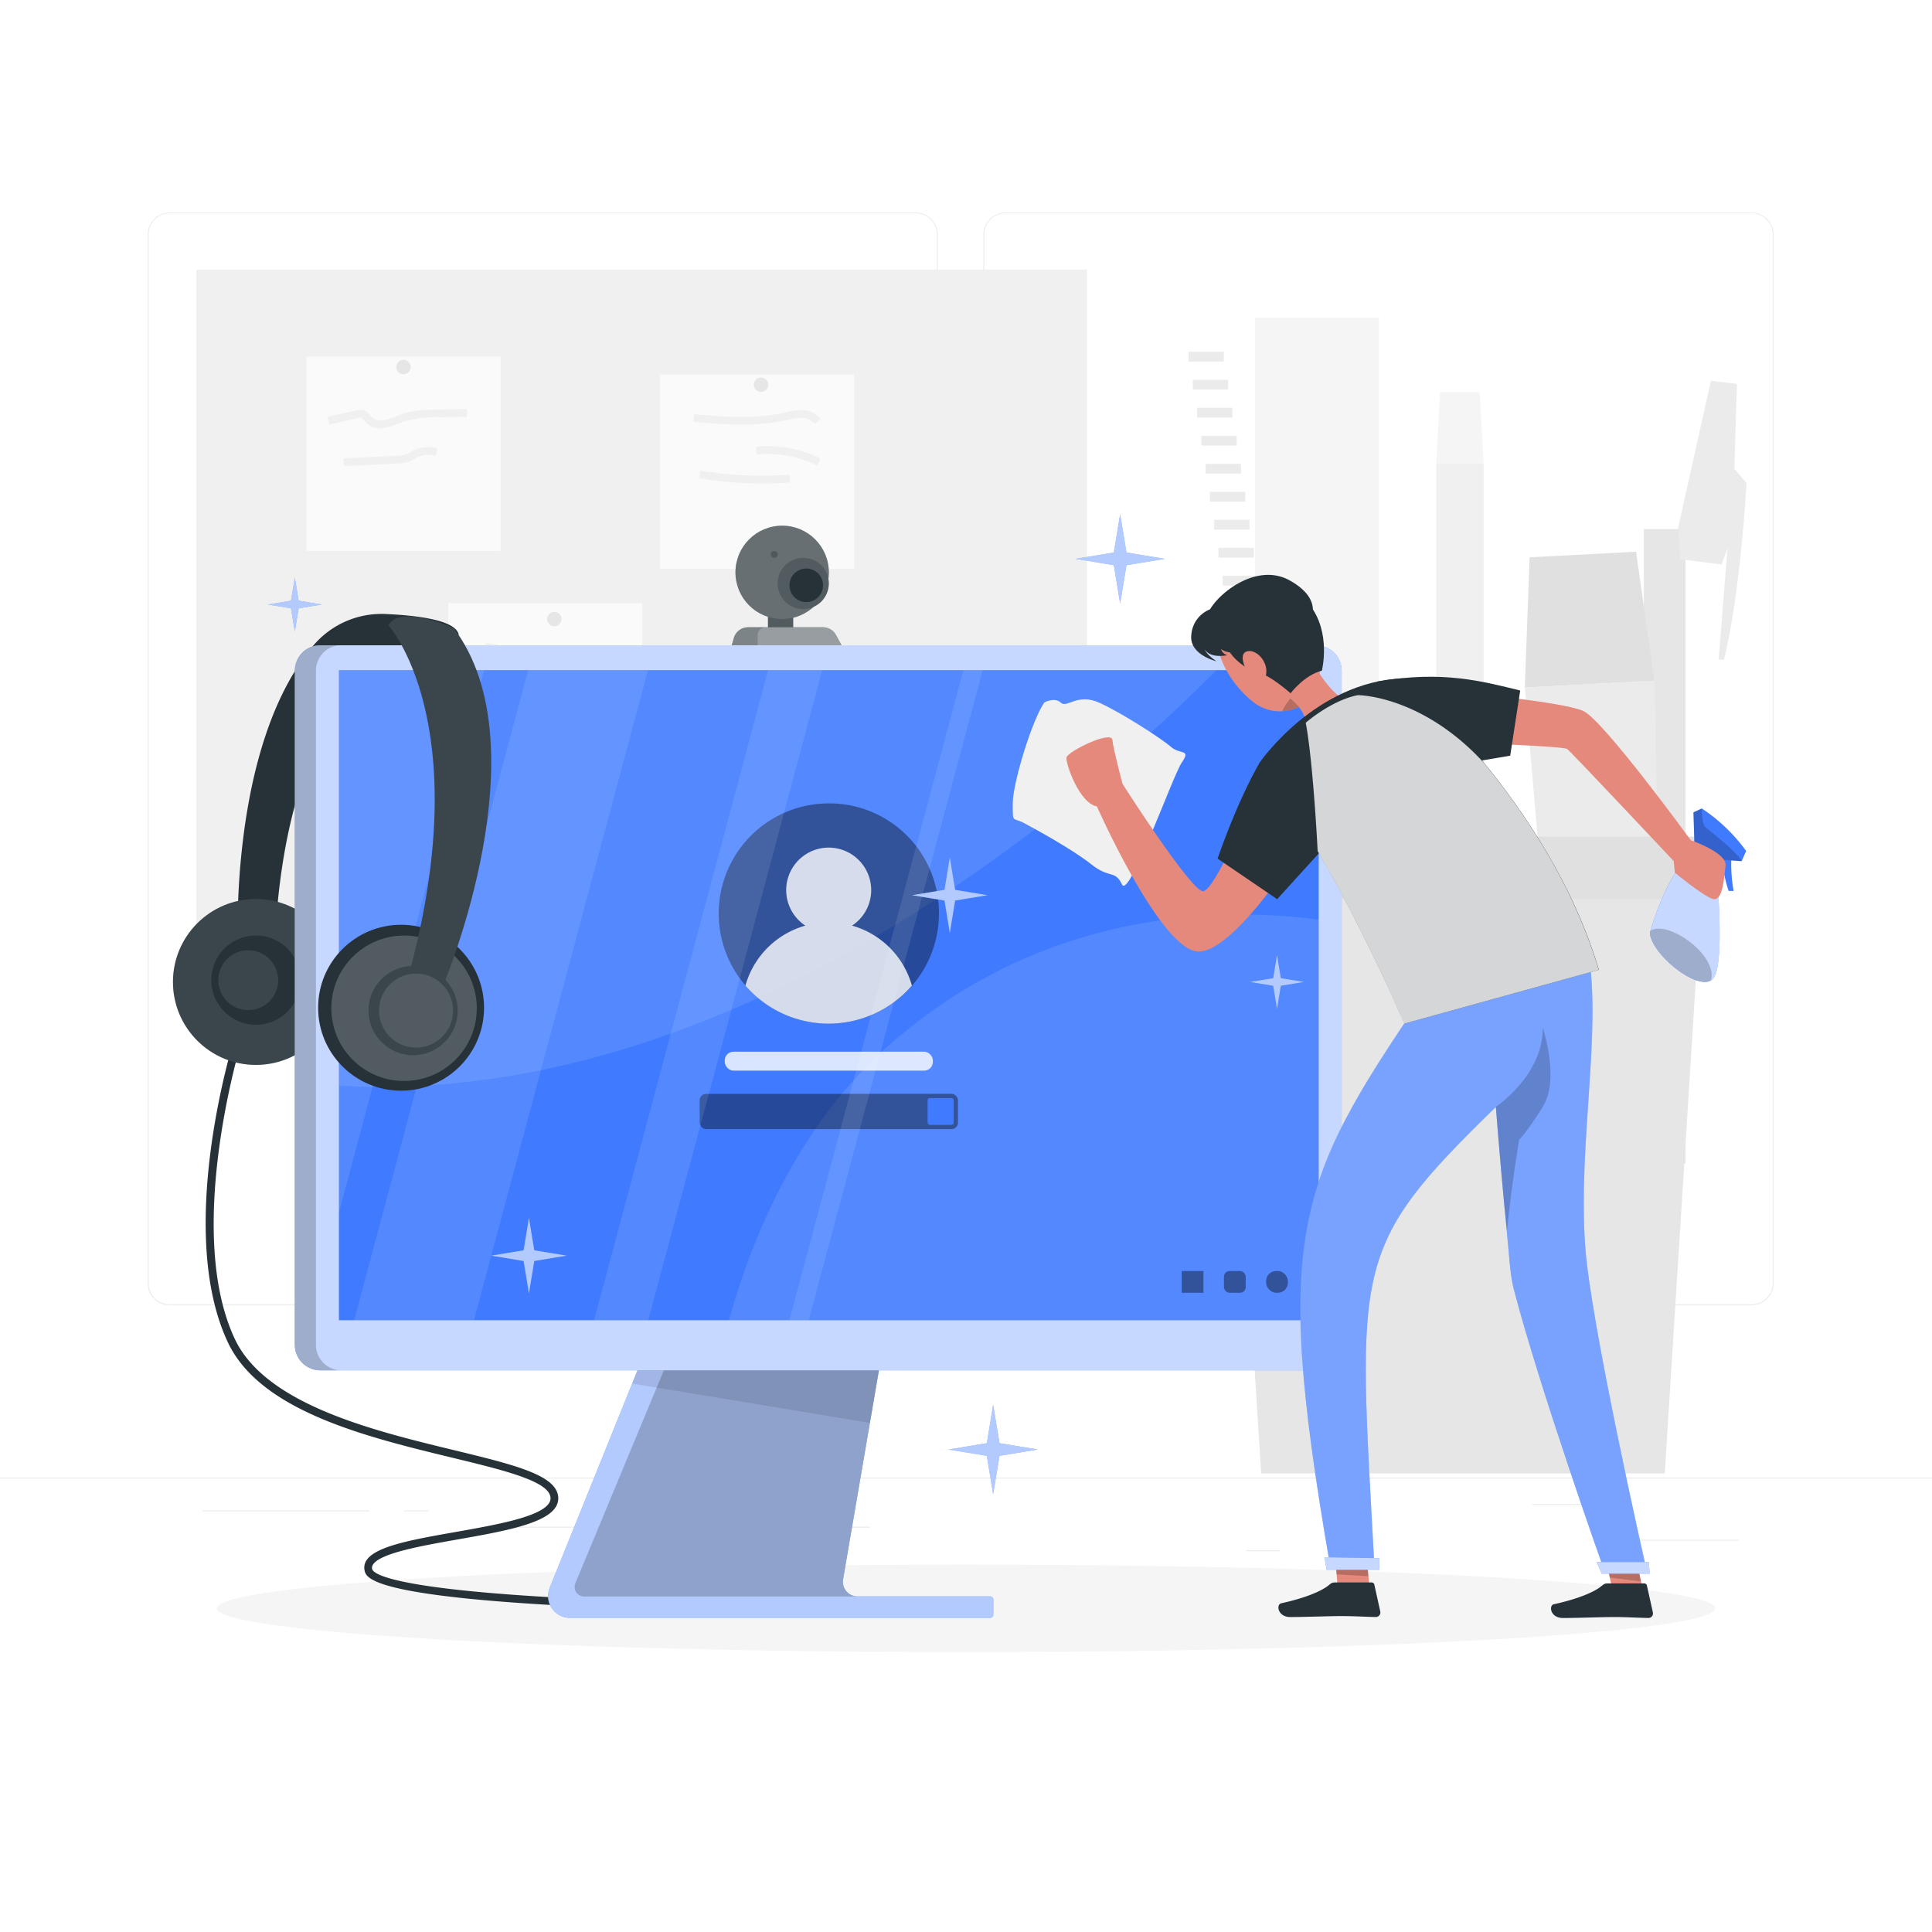 <svg class="animated" id="freepik_stories-monitor-computer" xmlns="http://www.w3.org/2000/svg" viewBox="0 0 500 500" version="1.1" xmlns:xlink="http://www.w3.org/1999/xlink" xmlns:svgjs="http://svgjs.com/svgjs"><style>svg#freepik_stories-monitor-computer:not(.animated) .animable {opacity: 0;}svg#freepik_stories-monitor-computer.animated #freepik--background-complete--inject-8 {animation: 6s Infinite  linear floating;animation-delay: 0s;}svg#freepik_stories-monitor-computer.animated #freepik--Monitor--inject-8 {animation: 6s Infinite  linear floating;animation-delay: 0s;}svg#freepik_stories-monitor-computer.animated #freepik--Character--inject-8 {animation: 6s Infinite  linear floating;animation-delay: 0s;}            @keyframes floating {                0% {                    opacity: 1;                    transform: translateY(0px);                }                50% {                    transform: translateY(-10px);                }                100% {                    opacity: 1;                    transform: translateY(0px);                }            }        </style><g id="freepik--background-complete--inject-8" class="animable" style="transform-origin: 250px 228.23px;"><rect y="382.4" width="500" height="0.25" style="fill: rgb(235, 235, 235); transform-origin: 250px 382.525px;" id="elr1y5674hlq" class="animable"></rect><rect x="416.78" y="398.49" width="33.12" height="0.25" style="fill: rgb(235, 235, 235); transform-origin: 433.34px 398.615px;" id="elzpmlflcmyad" class="animable"></rect><rect x="322.53" y="401.21" width="8.69" height="0.25" style="fill: rgb(235, 235, 235); transform-origin: 326.875px 401.335px;" id="el5ugvnwi2k5" class="animable"></rect><rect x="396.59" y="389.21" width="19.19" height="0.25" style="fill: rgb(235, 235, 235); transform-origin: 406.185px 389.335px;" id="eligkqwc09fs" class="animable"></rect><rect x="52.46" y="390.89" width="43.19" height="0.25" style="fill: rgb(235, 235, 235); transform-origin: 74.055px 391.015px;" id="eltq12sdcrypn" class="animable"></rect><rect x="104.56" y="390.89" width="6.33" height="0.25" style="fill: rgb(235, 235, 235); transform-origin: 107.725px 391.015px;" id="elgsmd0th535e" class="animable"></rect><rect x="131.47" y="395.11" width="93.68" height="0.25" style="fill: rgb(235, 235, 235); transform-origin: 178.31px 395.235px;" id="elii5fyo6wuzp" class="animable"></rect><path d="M237,337.8H43.91a5.71,5.71,0,0,1-5.7-5.71V60.66A5.71,5.71,0,0,1,43.91,55H237a5.71,5.71,0,0,1,5.71,5.71V332.09A5.71,5.71,0,0,1,237,337.8ZM43.91,55.2a5.46,5.46,0,0,0-5.45,5.46V332.09a5.46,5.46,0,0,0,5.45,5.46H237a5.47,5.47,0,0,0,5.46-5.46V60.66A5.47,5.47,0,0,0,237,55.2Z" style="fill: rgb(235, 235, 235); transform-origin: 140.46px 196.4px;" id="elrncr6bebr6m" class="animable"></path><path d="M453.31,337.8H260.21a5.72,5.72,0,0,1-5.71-5.71V60.66A5.72,5.72,0,0,1,260.21,55h193.1A5.71,5.71,0,0,1,459,60.66V332.09A5.71,5.71,0,0,1,453.31,337.8ZM260.21,55.2a5.47,5.47,0,0,0-5.46,5.46V332.09a5.47,5.47,0,0,0,5.46,5.46h193.1a5.47,5.47,0,0,0,5.46-5.46V60.66a5.47,5.47,0,0,0-5.46-5.46Z" style="fill: rgb(235, 235, 235); transform-origin: 356.75px 196.4px;" id="el1xb3kgipxd1" class="animable"></path><g id="el345dwmvdg25"><rect x="324.81" y="82.2" width="32.05" height="243.92" style="fill: rgb(245, 245, 245); transform-origin: 340.835px 204.16px; transform: rotate(-8.68deg);" class="animable"></rect></g><g id="el3mahg9xgaq8"><rect x="307.59" y="91.04" width="9.14" height="2.53" style="fill: rgb(235, 235, 235); transform-origin: 312.16px 92.305px; transform: rotate(-8.68deg);" class="animable"></rect></g><g id="elgrhsu7q2tgi"><rect x="308.7" y="98.28" width="9.14" height="2.53" style="fill: rgb(235, 235, 235); transform-origin: 313.27px 99.545px; transform: rotate(-8.68deg);" class="animable"></rect></g><g id="el4xcehn67amu"><rect x="309.8" y="105.53" width="9.14" height="2.54" style="fill: rgb(235, 235, 235); transform-origin: 314.37px 106.8px; transform: rotate(-8.68deg);" class="animable"></rect></g><g id="elr5t1lrccyd"><rect x="310.91" y="112.78" width="9.14" height="2.53" style="fill: rgb(235, 235, 235); transform-origin: 315.48px 114.045px; transform: rotate(-8.68deg);" class="animable"></rect></g><g id="elnfip903uddc"><rect x="312.02" y="120.03" width="9.14" height="2.53" style="fill: rgb(235, 235, 235); transform-origin: 316.59px 121.295px; transform: rotate(-8.68deg);" class="animable"></rect></g><g id="el7ultk0vrx06"><rect x="313.13" y="127.28" width="9.14" height="2.54" style="fill: rgb(235, 235, 235); transform-origin: 317.7px 128.55px; transform: rotate(-8.68deg);" class="animable"></rect></g><g id="el8srz6goytm"><rect x="314.23" y="134.53" width="9.14" height="2.53" style="fill: rgb(235, 235, 235); transform-origin: 318.8px 135.795px; transform: rotate(-8.68deg);" class="animable"></rect></g><g id="el7wpom1n1wxu"><rect x="315.34" y="141.78" width="9.14" height="2.53" style="fill: rgb(235, 235, 235); transform-origin: 319.91px 143.045px; transform: rotate(-8.68deg);" class="animable"></rect></g><g id="el3256eyk8b9n"><rect x="316.45" y="149.02" width="9.14" height="2.54" style="fill: rgb(235, 235, 235); transform-origin: 321.02px 150.29px; transform: rotate(-8.68deg);" class="animable"></rect></g><g id="elsx6iwdp9tw"><rect x="317.56" y="156.28" width="9.14" height="2.53" style="fill: rgb(235, 235, 235); transform-origin: 322.13px 157.545px; transform: rotate(-8.68deg);" class="animable"></rect></g><g id="el6wyfot2x1yv"><rect x="318.66" y="163.53" width="9.14" height="2.53" style="fill: rgb(235, 235, 235); transform-origin: 323.23px 164.795px; transform: rotate(-8.68deg);" class="animable"></rect></g><g id="ell3cx9bo48rf"><rect x="319.77" y="170.77" width="9.14" height="2.54" style="fill: rgb(235, 235, 235); transform-origin: 324.34px 172.04px; transform: rotate(-8.68deg);" class="animable"></rect></g><g id="eltv7nk1ovhte"><rect x="320.88" y="178.03" width="9.14" height="2.53" style="fill: rgb(235, 235, 235); transform-origin: 325.45px 179.295px; transform: rotate(-8.68deg);" class="animable"></rect></g><g id="elab55pu08ma6"><rect x="321.98" y="185.27" width="9.14" height="2.53" style="fill: rgb(235, 235, 235); transform-origin: 326.55px 186.535px; transform: rotate(-8.68deg);" class="animable"></rect></g><g id="elixuuplwxz9q"><rect x="323.09" y="192.52" width="9.14" height="2.54" style="fill: rgb(235, 235, 235); transform-origin: 327.66px 193.79px; transform: rotate(-8.68deg);" class="animable"></rect></g><g id="el51zjeeqkdf8"><rect x="324.2" y="199.78" width="9.14" height="2.53" style="fill: rgb(235, 235, 235); transform-origin: 328.77px 201.045px; transform: rotate(-8.68deg);" class="animable"></rect></g><g id="elqu6xqds6k0h"><rect x="325.31" y="207.02" width="9.14" height="2.53" style="fill: rgb(235, 235, 235); transform-origin: 329.88px 208.285px; transform: rotate(-8.68deg);" class="animable"></rect></g><g id="elebs8j46ykpi"><rect x="326.41" y="214.27" width="9.14" height="2.54" style="fill: rgb(235, 235, 235); transform-origin: 330.98px 215.54px; transform: rotate(-8.68deg);" class="animable"></rect></g><g id="elgj7h62atdt"><rect x="327.52" y="221.52" width="9.14" height="2.53" style="fill: rgb(235, 235, 235); transform-origin: 332.09px 222.785px; transform: rotate(-8.68deg);" class="animable"></rect></g><g id="elsstvqic3wj"><rect x="328.63" y="228.77" width="9.14" height="2.53" style="fill: rgb(235, 235, 235); transform-origin: 333.2px 230.035px; transform: rotate(-8.616deg);" class="animable"></rect></g><g id="eloa5vt1f3fs"><rect x="329.74" y="236.02" width="9.14" height="2.54" style="fill: rgb(235, 235, 235); transform-origin: 334.31px 237.29px; transform: rotate(-8.68deg);" class="animable"></rect></g><g id="elt25s50e9vur"><rect x="330.84" y="243.27" width="9.14" height="2.53" style="fill: rgb(235, 235, 235); transform-origin: 335.41px 244.535px; transform: rotate(-8.68deg);" class="animable"></rect></g><g id="el9ov6z82dq6"><rect x="331.95" y="250.52" width="9.14" height="2.53" style="fill: rgb(235, 235, 235); transform-origin: 336.52px 251.785px; transform: rotate(-8.69deg);" class="animable"></rect></g><g id="el20ek4zt2gru"><rect x="333.06" y="257.76" width="9.14" height="2.54" style="fill: rgb(235, 235, 235); transform-origin: 337.63px 259.03px; transform: rotate(-8.68deg);" class="animable"></rect></g><rect x="371.69" y="119.89" width="12.27" height="162.39" style="fill: rgb(240, 240, 240); transform-origin: 377.825px 201.085px;" id="el65wsg6k3gda" class="animable"></rect><polygon points="382.96 101.49 372.69 101.49 371.69 119.89 383.96 119.89 382.96 101.49" style="fill: rgb(245, 245, 245); transform-origin: 377.825px 110.69px;" id="elv11o7odhls" class="animable"></polygon><g id="eldjxh505bi95"><rect x="425.42" y="136.92" width="10.79" height="164.19" style="fill: rgb(230, 230, 230); transform-origin: 430.815px 219.015px; transform: rotate(7.28deg);" class="animable"></rect></g><path d="M452,125l-3.16-3.7.68-21.93-6.73-.83-8.49,38,.57,8.19,10.7,1.36,1.52-4.3-2.32,28.85,1.37.18C450.53,153.09,452,125,452,125Z" style="fill: rgb(235, 235, 235); transform-origin: 443.15px 134.68px;" id="elu0eqqx7h64d" class="animable"></path><polygon points="428.17 176.17 394.62 177.94 395.86 144.23 423.41 142.78 428.17 176.17" style="fill: rgb(224, 224, 224); transform-origin: 411.395px 160.36px;" id="elyd1jo6pmbw" class="animable"></polygon><polygon points="428.17 176.17 394.62 177.94 402.41 269.05 429.97 267.6 428.17 176.17" style="fill: rgb(235, 235, 235); transform-origin: 412.295px 222.61px;" id="elpxzd5c7qkff" class="animable"></polygon><polygon points="440.84 222.52 316.39 222.52 326.39 381.32 430.84 381.32 440.84 222.52" style="fill: rgb(230, 230, 230); transform-origin: 378.615px 301.92px;" id="elaapd9ujinhg" class="animable"></polygon><rect x="314.61" y="216.52" width="128.01" height="16.19" style="fill: rgb(224, 224, 224); transform-origin: 378.615px 224.615px;" id="el653sytusjom" class="animable"></rect><rect x="50.79" y="69.8" width="230.52" height="177.35" style="fill: rgb(240, 240, 240); transform-origin: 166.05px 158.475px;" id="elns6ya3xfyen" class="animable"></rect><g id="elm9eb8xposx"><rect x="79.3" y="92.3" width="50.26" height="50.26" style="fill: rgb(250, 250, 250); transform-origin: 104.43px 117.43px; transform: rotate(-4.63deg);" class="animable"></rect></g><g id="eluwkd94yret"><rect x="170.82" y="96.95" width="50.26" height="50.26" style="fill: rgb(250, 250, 250); transform-origin: 195.95px 122.08px; transform: rotate(2.55deg);" class="animable"></rect></g><g id="el2hd136wuo6p"><rect x="115.97" y="156.1" width="50.26" height="50.26" style="fill: rgb(250, 250, 250); transform-origin: 141.1px 181.23px; transform: rotate(2.55deg);" class="animable"></rect></g><path d="M106.28,95a1.86,1.86,0,1,1-1.85-1.86A1.85,1.85,0,0,1,106.28,95Z" style="fill: rgb(230, 230, 230); transform-origin: 104.42px 95px;" id="elsgarnaujxck" class="animable"></path><path d="M198.81,99.55A1.86,1.86,0,1,1,197,97.7,1.85,1.85,0,0,1,198.81,99.55Z" style="fill: rgb(230, 230, 230); transform-origin: 196.95px 99.559px;" id="eldjhr4ni6fvn" class="animable"></path><path d="M145.32,160.2a1.86,1.86,0,1,1-1.86-1.85A1.86,1.86,0,0,1,145.32,160.2Z" style="fill: rgb(230, 230, 230); transform-origin: 143.46px 160.21px;" id="elp75mu3l5l3" class="animable"></path><path d="M98.58,110.85a5.18,5.18,0,0,1-4-1.62,4.45,4.45,0,0,1-.38-.48,2.29,2.29,0,0,0-.52-.57,2.21,2.21,0,0,0-1.26.07l-7.2,1.62-.44-2,7.2-1.62a3.79,3.79,0,0,1,2.65.13,3.65,3.65,0,0,1,1.17,1.14c.09.12.18.24.28.35a3.79,3.79,0,0,0,3.5.84,15.1,15.1,0,0,0,2.81-.92c.53-.21,1-.42,1.59-.61,3.28-1.12,6.71-1.16,10-1.21l6.89-.09,0,2-6.89.09a30.28,30.28,0,0,0-9.41,1.11c-.51.17-1,.37-1.5.56a17.16,17.16,0,0,1-3.18,1A7.45,7.45,0,0,1,98.58,110.85Z" style="fill: rgb(240, 240, 240); transform-origin: 102.825px 108.368px;" id="el1ohakp9y4nqi" class="animable"></path><path d="M89,120.61l-.1-2,13.78-.65a7.73,7.73,0,0,0,2.49-.38,7,7,0,0,0,1-.53c.22-.13.44-.26.67-.38a8.81,8.81,0,0,1,6.45-.64l-.55,1.92a6.71,6.71,0,0,0-5,.5c-.2.1-.4.22-.59.33a10.23,10.23,0,0,1-1.28.66,9.61,9.61,0,0,1-3.14.52Z" style="fill: rgb(240, 240, 240); transform-origin: 101.095px 118.151px;" id="el205l0htn9ju" class="animable"></path><path d="M192,109.9c-4.21,0-8.41-.35-12.54-.7l.17-2c7.59.64,15.44,1.29,23-.31l.76-.17a16.61,16.61,0,0,1,4.14-.57,6.06,6.06,0,0,1,4.92,2.38l-1.65,1.12a4.07,4.07,0,0,0-3.32-1.5,15.75,15.75,0,0,0-3.65.52l-.78.17A52.56,52.56,0,0,1,192,109.9Z" style="fill: rgb(240, 240, 240); transform-origin: 195.955px 108.026px;" id="elthhn8qi2s5" class="animable"></path><path d="M211.51,120.48a29.48,29.48,0,0,0-15.68-2.86l-.2-2a31.08,31.08,0,0,1,16.76,3.05Z" style="fill: rgb(240, 240, 240); transform-origin: 204.01px 117.976px;" id="eljvqxt1lacx" class="animable"></path><path d="M197.37,125.14a100.89,100.89,0,0,1-16.46-1.35l.33-2a98.7,98.7,0,0,0,23.1,1.07l.14,2C202.11,125.05,199.74,125.14,197.37,125.14Z" style="fill: rgb(240, 240, 240); transform-origin: 192.695px 123.465px;" id="el3swdrkpcu41" class="animable"></path><path d="M144.8,172.5A33.37,33.37,0,0,1,133.52,171c-.81-.29-1.61-.63-2.38-1a14.53,14.53,0,0,0-5.46-1.57l0-2a16.06,16.06,0,0,1,6.23,1.74c.74.32,1.51.65,2.26.92,4.07,1.45,8.54,1.41,12.85,1.36a11.67,11.67,0,0,0,3-.29,12.54,12.54,0,0,0,1.48-.58c.34-.15.68-.3,1-.43,3.57-1.37,7.59-.81,10.82-.36l-.28,2c-3.15-.44-6.73-.94-9.83.25-.31.11-.61.25-.92.39a14.29,14.29,0,0,1-1.74.67,13.52,13.52,0,0,1-3.56.37Z" style="fill: rgb(240, 240, 240); transform-origin: 144.5px 169.478px;" id="eluvir034w01o" class="animable"></path><rect x="132.81" y="181.12" width="21.76" height="2" style="fill: rgb(240, 240, 240); transform-origin: 143.69px 182.12px;" id="elan14sojpclj" class="animable"></rect><path d="M130.07,195.16l-.06-2c8.41-.26,17-.3,25.37-.13l0,2C147,194.86,138.45,194.9,130.07,195.16Z" style="fill: rgb(240, 240, 240); transform-origin: 142.695px 194.044px;" id="elifvv18pm0pn" class="animable"></path></g><g id="freepik--Shadow--inject-8" class="animable" style="transform-origin: 250px 416.24px;"><ellipse id="freepik--path--inject-8" cx="250" cy="416.24" rx="193.89" ry="11.32" style="fill: rgb(245, 245, 245); transform-origin: 250px 416.24px;" class="animable"></ellipse></g><g id="freepik--Monitor--inject-8" class="animable" style="transform-origin: 192.443px 274.878px;"><path d="M207.85,417.24c-.27,0-27.93-.1-55.49-1.37-56.48-2.61-57.56-7.54-58-9.39a3.46,3.46,0,0,1,.53-2.73c2.45-3.64,12-5.33,23.07-7.28,10.29-1.82,22-3.88,24.18-7.54a2.22,2.22,0,0,0,.21-1.92c-1.24-3.93-12.47-6.65-25.48-9.8-22.07-5.35-49.53-12-57.91-29.84-13.46-28.65.92-76.11,1.54-78.12l1.91.59c-.15.49-14.77,48.74-1.64,76.68,8,17,36.06,23.77,56.57,28.74,14.71,3.57,25.34,6.14,26.92,11.15a4.23,4.23,0,0,1-.41,3.56c-2.7,4.43-13.79,6.39-25.54,8.46-9.27,1.64-19.79,3.5-21.75,6.44a1.45,1.45,0,0,0-.25,1.18c.27,1.24,5.12,5.47,56.1,7.82,27.51,1.27,55.13,1.37,55.41,1.37Z" style="fill: rgb(38, 50, 56); transform-origin: 130.539px 343.245px;" id="elvc4ffda4mta" class="animable"></path><rect x="198.75" y="155.71" width="6.53" height="7.52" style="fill: rgb(38, 50, 56); transform-origin: 202.015px 159.47px;" id="elohmhoplpjm" class="animable"></rect><g id="el6agkp1n71hs"><rect x="198.75" y="155.71" width="6.53" height="7.52" style="fill: rgb(255, 255, 255); opacity: 0.2; transform-origin: 202.015px 159.47px;" class="animable"></rect></g><path d="M188.62,169.57l1.31-4.48a3.83,3.83,0,0,1,3.67-2.75H213a3.82,3.82,0,0,1,3.35,2l2.87,5.24H187.77" style="fill: rgb(38, 50, 56); transform-origin: 203.495px 165.96px;" id="elwhlapd6n68" class="animable"></path><g id="elukwe148ub7g"><path d="M188.62,169.57l1.31-4.48a3.83,3.83,0,0,1,3.67-2.75H213a3.82,3.82,0,0,1,3.35,2l2.87,5.24H187.77" style="fill: rgb(255, 255, 255); opacity: 0.4; transform-origin: 203.495px 165.96px;" class="animable"></path></g><g id="elhoxfo3wyf3h"><path d="M196.08,169.57h23.14l-2.87-5.24a3.82,3.82,0,0,0-3.35-2H198.15a2.08,2.08,0,0,0-2.07,2.08Z" style="fill: rgb(255, 255, 255); opacity: 0.2; transform-origin: 207.65px 165.95px;" class="animable"></path></g><g id="el051wwxjfg58p"><circle cx="202.42" cy="148.13" r="12.08" style="fill: rgb(38, 50, 56); transform-origin: 202.42px 148.13px; transform: rotate(-45deg);" class="animable"></circle></g><g id="elrpnv98582gj"><circle cx="202.42" cy="148.13" r="12.08" style="fill: rgb(255, 255, 255); opacity: 0.3; transform-origin: 202.42px 148.13px; transform: rotate(-45deg);" class="animable"></circle></g><path d="M214.49,151a6.61,6.61,0,1,1-6.6-6.61A6.61,6.61,0,0,1,214.49,151Z" style="fill: rgb(38, 50, 56); transform-origin: 207.88px 151px;" id="el8qnej2hex1i" class="animable"></path><g id="elmca5pzd72k"><path d="M214.49,151a6.61,6.61,0,1,1-6.6-6.61A6.61,6.61,0,0,1,214.49,151Z" style="fill: rgb(255, 255, 255); opacity: 0.2; transform-origin: 207.88px 151px;" class="animable"></path></g><path d="M213,151.48a4.34,4.34,0,1,1-4.33-4.34A4.33,4.33,0,0,1,213,151.48Z" style="fill: rgb(38, 50, 56); transform-origin: 208.66px 151.48px;" id="elbkz8arkywcl" class="animable"></path><g id="el2rsvghel8r9"><path d="M201.28,143.48a.9.9,0,1,1-.89-.89A.89.89,0,0,1,201.28,143.48Z" style="opacity: 0.2; isolation: isolate; transform-origin: 200.38px 143.49px;" class="animable"></path></g><path d="M118.72,164.3s-44.28-3.05-47.72,82l-9.41-.58s-2.68-52.61,19.63-78.81a23.1,23.1,0,0,1,18.68-8C107.88,159.26,118.07,160.48,118.72,164.3Z" style="fill: rgb(38, 50, 56); transform-origin: 90.105px 202.59px;" id="el04srnyz6mqk7" class="animable"></path><g id="el14n9mv7492q"><circle cx="66.23" cy="254.13" r="21.47" style="fill: rgb(38, 50, 56); transform-origin: 66.23px 254.13px; transform: rotate(-25.18deg);" class="animable"></circle></g><g id="els37nohnk8n"><circle cx="66.23" cy="254.13" r="21.47" style="fill: rgb(255, 255, 255); opacity: 0.1; transform-origin: 66.23px 254.13px; transform: rotate(-25.18deg);" class="animable"></circle></g><path d="M55.37,249.75a11.54,11.54,0,1,0,14.77-6.95A11.53,11.53,0,0,0,55.37,249.75Z" style="fill: rgb(38, 50, 56); transform-origin: 66.228px 253.655px;" id="els5vhtdezvp" class="animable"></path><g id="el32rtc8inx72"><circle cx="64.25" cy="253.67" r="7.75" style="fill: rgb(255, 255, 255); opacity: 0.1; transform-origin: 64.25px 253.67px; transform: rotate(-25.18deg);" class="animable"></circle></g><path d="M257.09,414v3.85a.86.86,0,0,1-.87.86H147.51a5.66,5.66,0,0,1-5.26-7.78l34.45-85.32,55.67.38-1.9,11.07-12.28,71.65a3.79,3.79,0,0,0,3.73,4.43h34.3A.86.86,0,0,1,257.09,414Z" style="fill: rgb(64, 123, 255); transform-origin: 199.464px 372.16px;" id="elj56b1xon4d" class="animable"></path><g id="elgte2p7ixvzq"><path d="M257.09,414v3.85a.86.86,0,0,1-.87.86H147.51a5.66,5.66,0,0,1-5.26-7.78l21.36-52.89,13.09-32.43,55.67.38-1.9,11.07-5.34,31.16-6.94,40.49a3.79,3.79,0,0,0,3.73,4.43h34.3A.86.86,0,0,1,257.09,414Z" style="fill: rgb(255, 255, 255); opacity: 0.6; transform-origin: 199.464px 372.16px;" class="animable"></path></g><g id="elvopun6ttwl"><path d="M221.92,413.17H151.19a2.48,2.48,0,0,1-2.29-3.43l30.2-72.65h51.37l-12.28,71.65A3.79,3.79,0,0,0,221.92,413.17Z" style="opacity: 0.2; isolation: isolate; transform-origin: 189.59px 375.13px;" class="animable"></path></g><g id="elixu1o44bt67"><polygon points="232.37 326.02 230.47 337.09 225.13 368.25 163.61 358.07 176.7 325.64 232.37 326.02" style="opacity: 0.1; isolation: isolate; transform-origin: 197.99px 346.945px;" class="animable"></polygon></g><path d="M340.62,167H82.89a6.59,6.59,0,0,0-6.59,6.6V348.05a6.59,6.59,0,0,0,6.59,6.59H340.62a6.59,6.59,0,0,0,6.6-6.59V173.57A6.59,6.59,0,0,0,340.62,167Z" style="fill: rgb(64, 123, 255); transform-origin: 211.76px 260.82px;" id="elxj9m0505nvj" class="animable"></path><g id="elraj0blzjfip"><path d="M340.62,167H82.89a6.59,6.59,0,0,0-6.59,6.6V348.05a6.59,6.59,0,0,0,6.59,6.59H340.62a6.59,6.59,0,0,0,6.6-6.59V173.57A6.59,6.59,0,0,0,340.62,167Z" style="fill: rgb(255, 255, 255); opacity: 0.7; transform-origin: 211.76px 260.82px;" class="animable"></path></g><g id="ele00jzuwzca"><path d="M88.35,354.64H82.89a6.59,6.59,0,0,1-6.59-6.59V173.57a6.59,6.59,0,0,1,6.59-6.6h5.46a6.59,6.59,0,0,0-6.59,6.6V348.05A6.59,6.59,0,0,0,88.35,354.64Z" style="opacity: 0.2; isolation: isolate; transform-origin: 82.325px 260.805px;" class="animable"></path></g><rect x="87.71" y="173.43" width="253.57" height="168.25" style="fill: rgb(64, 123, 255); transform-origin: 214.495px 257.555px;" id="elpcrnmwnztx" class="animable"></rect><g id="elwruu2u7ywob"><path d="M314.85,173.43C279.79,208.55,189.74,286.73,87.71,281V173.43Z" style="fill: rgb(255, 255, 255); opacity: 0.1; transform-origin: 201.28px 227.364px;" class="animable"></path></g><g id="elesy5o0i7gw6"><path d="M341.28,238V341.68H188.62c5.85-20.94,17.55-49.62,40.26-70.12C269.72,234.69,317.11,234.8,341.28,238Z" style="fill: rgb(255, 255, 255); opacity: 0.1; transform-origin: 264.95px 289.187px;" class="animable"></path></g><g id="elko9nbz8vj1"><rect x="187.57" y="272.18" width="53.85" height="4.9" rx="2.24" style="fill: rgb(255, 255, 255); opacity: 0.8; transform-origin: 214.495px 274.63px;" class="animable"></rect></g><g id="el9p7llmmvi6a"><rect x="181.07" y="283.08" width="66.85" height="9.14" rx="1.68" style="opacity: 0.4; isolation: isolate; transform-origin: 214.495px 287.65px;" class="animable"></rect></g><rect x="240.06" y="284.17" width="6.76" height="6.95" rx="0.59" style="fill: rgb(64, 123, 255); transform-origin: 243.44px 287.645px;" id="elucpn8yhoy9c" class="animable"></rect><g id="elat6xva71kxv"><path d="M243,236.41a28.5,28.5,0,1,1-28.49-28.49A28.36,28.36,0,0,1,243,236.41Z" style="opacity: 0.4; isolation: isolate; transform-origin: 214.5px 236.42px;" class="animable"></path></g><g id="elw14z9pco5af"><path d="M236,255.07a28.48,28.48,0,0,1-43.08,0,22.41,22.41,0,0,1,15.5-15.52,11,11,0,1,1,12.09,0A22.4,22.4,0,0,1,236,255.07Z" style="fill: rgb(255, 255, 255); opacity: 0.8; transform-origin: 214.46px 242.139px;" class="animable"></path></g><g id="el4xo47qalsof"><rect x="305.83" y="328.94" width="5.62" height="5.62" style="opacity: 0.4; isolation: isolate; transform-origin: 308.64px 331.75px;" class="animable"></rect></g><g id="el3xv1xqj8tr8"><rect x="316.76" y="328.94" width="5.62" height="5.62" rx="1.44" style="opacity: 0.4; isolation: isolate; transform-origin: 319.57px 331.75px;" class="animable"></rect></g><g id="elbbdod63e9h"><rect x="327.68" y="328.94" width="5.62" height="5.62" rx="2.57" style="opacity: 0.4; isolation: isolate; transform-origin: 330.49px 331.75px;" class="animable"></rect></g><g id="el7sh8ha0mg82"><g style="opacity: 0.1; transform-origin: 171.02px 257.555px;" class="animable"><polygon points="125.29 173.43 87.71 313.85 87.71 173.43 125.29 173.43" style="fill: rgb(255, 255, 255); transform-origin: 106.5px 243.64px;" id="elag3cdpv4pig" class="animable"></polygon><polygon points="167.7 173.43 122.67 341.68 91.65 341.68 136.67 173.43 167.7 173.43" style="fill: rgb(255, 255, 255); transform-origin: 129.675px 257.555px;" id="elzcxi6mcq1l" class="animable"></polygon><polygon points="212.8 173.43 167.77 341.68 153.74 341.68 198.77 173.43 212.8 173.43" style="fill: rgb(255, 255, 255); transform-origin: 183.27px 257.555px;" id="elgwym3df1409" class="animable"></polygon><polygon points="254.33 173.43 209.3 341.68 204.28 341.68 249.31 173.43 254.33 173.43" style="fill: rgb(255, 255, 255); transform-origin: 229.305px 257.555px;" id="elbchv2q6e2i9" class="animable"></polygon></g></g><circle cx="103.8" cy="260.8" r="21.47" style="fill: rgb(38, 50, 56); transform-origin: 103.8px 260.8px;" id="elh9wcwt51mxt" class="animable"></circle><g id="elrrrarfe8am9"><circle cx="104.57" cy="260.94" r="18.82" style="fill: rgb(38, 50, 56); transform-origin: 104.57px 260.94px; transform: rotate(-45deg);" class="animable"></circle></g><g id="ely0ve3adq88h"><circle cx="104.57" cy="260.94" r="18.82" style="fill: rgb(255, 255, 255); opacity: 0.2; transform-origin: 104.57px 260.94px; transform: rotate(-45deg);" class="animable"></circle></g><path d="M100.52,161.81s22.8,25.09,5.51,89.67l9,2.65s25.52-60.91,2.42-91.54C117.5,162.59,103.68,156.21,100.52,161.81Z" style="fill: rgb(38, 50, 56); transform-origin: 113.822px 206.819px;" id="elb7pzmlzqe7f" class="animable"></path><g id="elzidpwbyrn4"><path d="M100.52,161.81s22.8,25.09,5.51,89.67l9,2.65s25.52-60.91,2.42-91.54C117.5,162.59,103.68,156.21,100.52,161.81Z" style="fill: rgb(255, 255, 255); opacity: 0.1; transform-origin: 113.822px 206.819px;" class="animable"></path></g><g id="eln0b1deiho79"><circle cx="106.91" cy="261.54" r="11.54" style="fill: rgb(38, 50, 56); transform-origin: 106.91px 261.54px; transform: rotate(-76.72deg);" class="animable"></circle></g><g id="eleh9mlhaibhf"><circle cx="106.91" cy="261.54" r="11.54" style="fill: rgb(255, 255, 255); opacity: 0.1; transform-origin: 106.91px 261.54px; transform: rotate(-76.72deg);" class="animable"></circle></g><g id="elbmqisq7olvw"><circle cx="107.68" cy="261.54" r="9.59" style="fill: rgb(38, 50, 56); transform-origin: 107.68px 261.54px; transform: rotate(-22.5deg);" class="animable"></circle></g><g id="elwi43jxpsas"><circle cx="107.68" cy="261.54" r="9.59" style="fill: rgb(255, 255, 255); opacity: 0.2; transform-origin: 107.68px 261.54px; transform: rotate(-22.5deg);" class="animable"></circle></g></g><g id="freepik--Sparkles--inject-8" class="animable" style="transform-origin: 203.395px 259.88px;"><polygon points="247.19 230.29 245.81 221.9 244.43 230.29 236.03 231.68 244.43 233.06 245.81 241.45 247.19 233.06 255.58 231.68 247.19 230.29" style="fill: rgb(64, 123, 255); transform-origin: 245.805px 231.675px;" id="elej0mh2cc6pc" class="animable"></polygon><polygon points="291.53 142.99 289.89 133.05 288.26 142.99 278.31 144.63 288.26 146.27 289.89 156.21 291.53 146.27 301.48 144.63 291.53 142.99" style="fill: rgb(64, 123, 255); transform-origin: 289.895px 144.63px;" id="elnuc6w2cfam" class="animable"></polygon><polygon points="331.48 253.15 330.49 247.15 329.5 253.15 323.51 254.13 329.5 255.12 330.49 261.11 331.48 255.12 337.47 254.13 331.48 253.15" style="fill: rgb(64, 123, 255); transform-origin: 330.49px 254.13px;" id="elumsi77eg2no" class="animable"></polygon><g id="el8gyjtt34itn"><polygon points="247.19 230.29 245.81 221.9 244.43 230.29 236.03 231.68 244.43 233.06 245.81 241.45 247.19 233.06 255.58 231.68 247.19 230.29" style="fill: rgb(255, 255, 255); opacity: 0.6; transform-origin: 245.805px 231.675px;" class="animable"></polygon></g><polygon points="138.27 323.58 136.89 315.19 135.51 323.58 127.11 324.96 135.51 326.35 136.89 334.74 138.27 326.35 146.66 324.96 138.27 323.58" style="fill: rgb(64, 123, 255); transform-origin: 136.885px 324.965px;" id="eljdrn14uqfp" class="animable"></polygon><g id="ele1ferkn6xgb"><polygon points="138.27 323.58 136.89 315.19 135.51 323.58 127.11 324.96 135.51 326.35 136.89 334.74 138.27 326.35 146.66 324.96 138.27 323.58" style="fill: rgb(255, 255, 255); opacity: 0.6; transform-origin: 136.885px 324.965px;" class="animable"></polygon></g><g id="el9livsrpye5"><polygon points="291.53 142.99 289.89 133.05 288.26 142.99 278.31 144.63 288.26 146.27 289.89 156.21 291.53 146.27 301.48 144.63 291.53 142.99" style="fill: rgb(255, 255, 255); opacity: 0.6; transform-origin: 289.895px 144.63px;" class="animable"></polygon></g><polygon points="258.67 373.49 257.03 363.55 255.39 373.49 245.44 375.13 255.39 376.77 257.03 386.71 258.67 376.77 268.61 375.13 258.67 373.49" style="fill: rgb(64, 123, 255); transform-origin: 257.025px 375.13px;" id="elve2bfw5sbyb" class="animable"></polygon><g id="eljrarqtg347"><polygon points="258.67 373.49 257.03 363.55 255.39 373.49 245.44 375.13 255.39 376.77 257.03 386.71 258.67 376.77 268.61 375.13 258.67 373.49" style="fill: rgb(255, 255, 255); opacity: 0.6; transform-origin: 257.025px 375.13px;" class="animable"></polygon></g><g id="elkqfiqet699h"><polygon points="331.48 253.15 330.49 247.15 329.5 253.15 323.51 254.13 329.5 255.12 330.49 261.11 331.48 255.12 337.47 254.13 331.48 253.15" style="fill: rgb(255, 255, 255); opacity: 0.6; transform-origin: 330.49px 254.13px;" class="animable"></polygon></g><polygon points="77.29 155.46 76.3 149.47 75.31 155.46 69.32 156.45 75.31 157.44 76.3 163.43 77.29 157.44 83.28 156.45 77.29 155.46" style="fill: rgb(64, 123, 255); transform-origin: 76.3px 156.45px;" id="el9mkp42jzjui" class="animable"></polygon><g id="eltopikcgq8vi"><polygon points="77.29 155.46 76.3 149.47 75.31 155.46 69.32 156.45 75.31 157.44 76.3 163.43 77.29 157.44 83.28 156.45 77.29 155.46" style="fill: rgb(255, 255, 255); opacity: 0.6; transform-origin: 76.3px 156.45px;" class="animable"></polygon></g></g><g id="freepik--Character--inject-8" class="animable" style="transform-origin: 357px 283.758px;"><g id="freepik--group--inject-8" class="animable" style="transform-origin: 357px 283.758px;"><path d="M448.16,220.68a38.11,38.11,0,0,0,.5,9.9h-1.29a34.71,34.71,0,0,1-1.78-9.9Z" style="fill: rgb(64, 123, 255); transform-origin: 447.125px 225.63px;" id="el0sryz8ilngk" class="animable"></path><path d="M450.74,222.87,444,222.4s.1,1,.24,2.63c0,.52.09,1.1.14,1.74.58,7.56,1.43,22.65-.77,26.16-3,4.75-16.22-5.73-16.62-11.47,0,0,3.21-12.45,9.22-19.06a18.08,18.08,0,0,1,1.8-1.72c.18-.16.36-.3.55-.44l-.3-10,2.18-1a44.33,44.33,0,0,1,11.46,11Z" style="fill: rgb(64, 123, 255); transform-origin: 439.445px 231.686px;" id="elwzkzyypbve" class="animable"></path><g id="ell5a6om29l6"><path d="M443.62,252.93a2.22,2.22,0,0,1-.83.81c-4.05,2.4-15.42-7-15.79-12.28,0,0,.06-.23.18-.65.83-2.94,4.57-15,10.84-20.13a10.45,10.45,0,0,1,2.63.7,8.91,8.91,0,0,1,3.6,3.65C444.81,231.71,446,249.12,443.62,252.93Z" style="fill: rgb(255, 255, 255); opacity: 0.7; transform-origin: 436.024px 237.402px;" class="animable"></path></g><g id="el1eu1zzo9vtlj"><path d="M442.79,253.74c-4.05,2.4-15.42-7-15.79-12.28,0,0,.06-.23.18-.65C431.94,238.12,444.71,247.37,442.79,253.74Z" style="opacity: 0.2; isolation: isolate; transform-origin: 434.993px 247.228px;" class="animable"></path></g><g id="elauv7wl8idmi"><path d="M444.25,225c0,.52.09,1.1.14,1.74l-8.17-4.37a18.08,18.08,0,0,1,1.8-1.72c.18-.16.36-.3.55-.44l-.3-10,2.18-1s-.1,4.05,1,4.94,8.41,6.63,9.3,8.71L444,222.4S444.11,223.39,444.25,225Z" style="opacity: 0.2; isolation: isolate; transform-origin: 443.485px 217.975px;" class="animable"></path></g><polygon points="354.43 411.29 346.32 412.14 345.91 407.44 344.8 394.65 352.91 393.79 354.14 407.92 354.43 411.29" style="fill: rgb(228, 137, 123); transform-origin: 349.615px 402.965px;" id="elusc5etkh6mq" class="animable"></polygon><polygon points="424.91 410.26 417.05 410.26 416.66 408.49 416.61 408.27 414.17 396.92 414.11 396.69 413.17 392.34 421.04 392.34 424.91 410.26" style="fill: rgb(228, 137, 123); transform-origin: 419.04px 401.3px;" id="elm5jw7ok2y9" class="animable"></polygon><g id="el28yi72243cl"><polygon points="352.91 393.79 354.14 407.92 345.91 407.44 344.8 394.65 352.91 393.79" style="opacity: 0.2; isolation: isolate; transform-origin: 349.47px 400.855px;" class="animable"></polygon></g><g id="el59u68gaur29"><polygon points="424.68 409.27 424.67 409.27 416.62 408.27 416.61 408.27 414.23 397.32 414.24 397.32 422.23 397.95 424.61 408.92 424.68 409.27" style="opacity: 0.2; isolation: isolate; transform-origin: 419.455px 403.295px;" class="animable"></polygon></g><path d="M416,409.79h9.55a.69.69,0,0,1,.67.54l1.55,7a1.18,1.18,0,0,1-1.15,1.4c-3.09-.05-5.34-.24-9.22-.24-2.39,0-9.6.25-12.9.25s-3.73-3.26-2.38-3.56c6.06-1.32,10.62-3.15,12.56-4.89A1.89,1.89,0,0,1,416,409.79Z" style="fill: rgb(38, 50, 56); transform-origin: 414.597px 414.265px;" id="elkbed1wb3us" class="animable"></path><path d="M345.46,409.54H355a.69.69,0,0,1,.67.54l1.55,7a1.18,1.18,0,0,1-1.15,1.4c-3.09-.05-5.34-.24-9.22-.24-2.39,0-9.6.25-12.9.25s-3.73-3.26-2.38-3.56c6.06-1.32,10.62-3.15,12.56-4.89A1.89,1.89,0,0,1,345.46,409.54Z" style="fill: rgb(38, 50, 56); transform-origin: 344.047px 414.015px;" id="el08ehtnaxe3l9" class="animable"></path><path d="M344.06,404.26l11.6.38c-4.22-77.56-6.19-81.52,31.46-118.15.88,11.08,1.87,22.58,2.84,32.16.61,5.93.79,11.1,1.78,14.9,6.69,25.69,22.82,71.15,22.82,71.15l11.32.51s-14.17-62.31-15.63-82.62c-1.91-26.64,4.31-55.48.78-76.33L371.48,253C335.62,305.45,329.05,316.79,344.06,404.26Z" style="fill: rgb(64, 123, 255); transform-origin: 381.204px 325.735px;" id="el2dm9uoixlo4" class="animable"></path><g id="ele0g8nrqqts5"><path d="M344.06,404.26l11.6.38c-4.22-77.56-6.19-81.52,31.46-118.15.88,11.08,1.87,22.58,2.84,32.16.61,5.93.79,11.1,1.78,14.9,6.69,25.69,22.82,71.15,22.82,71.15l11.32.51s-14.17-62.31-15.63-82.62c-1.91-26.64,4.31-55.48.78-76.33L371.48,253C335.62,305.45,329.05,316.79,344.06,404.26Z" style="fill: rgb(255, 255, 255); opacity: 0.3; transform-origin: 381.204px 325.735px;" class="animable"></path></g><path d="M270.27,181.79c-3.16,4.55-8.17,20.81-8.17,26.13S262,211.41,265,213s12.71,6.92,17.46,10.71,6.06,1.31,7.91,5.19,13.09-28.09,15.51-31.62-.48-1.91-2.85-4-12.85-8.87-18.56-11.43-8.34,1.51-9.93,0S270.27,181.79,270.27,181.79Z" style="fill: rgb(240, 240, 240); transform-origin: 284.446px 205.104px;" id="el49dtovgdxeb" class="animable"></path><path d="M322.93,209.75s-8.36,20.16-11.48,20.9c-2.81.66-20.93-27.76-20.93-27.76s-2.37-8.83-2.64-11.4-11.6,3-11.87,4.54,3.32,11.87,7.86,12.66c0,0,15.52,35.08,25.32,37.45s30.26-31.38,30.26-31.38Z" style="fill: rgb(228, 137, 123); transform-origin: 307.723px 218.541px;" id="el8r6qkjvxpis" class="animable"></path><path d="M377.43,179.13s27.13,2.47,32.35,4.89,27.79,33.42,27.79,33.42,9.4,3.21,9,6.59-.74,9.54-3.43,8.58-9.69-6.76-9.69-6.76l-.29-3s-26.5-28.21-27.57-29-27.7-1.64-27.7-1.64Z" style="fill: rgb(228, 137, 123); transform-origin: 412.006px 205.92px;" id="elhrvfe6zmg0j" class="animable"></path><path d="M356.49,176.38c17-2.95,27.32,0,36.94,2.32l-2.59,16.87-20,3.37Z" style="fill: rgb(38, 50, 56); transform-origin: 374.96px 187.041px;" id="elgifk51jbn89" class="animable"></path><path d="M324.58,181.87c.31.23.63.45,1,.65a10.94,10.94,0,0,0,6.29,1.55,10.19,10.19,0,0,0,1.66-.22,9.82,9.82,0,0,0,7.93-8.89c.54-5.57-2.45-9.07-7-15.37a10.67,10.67,0,0,0-18.12,1.07C312.34,167.89,318.84,177.52,324.58,181.87Z" style="fill: rgb(228, 137, 123); transform-origin: 328.314px 169.572px;" id="elfvmfgcxmk27" class="animable"></path><g id="elqcvvk8c818"><path d="M331.83,184.07a10.19,10.19,0,0,0,1.66-.22,9.92,9.92,0,0,0,6.84-5.09,11.73,11.73,0,0,0-2.75-1.17A15.41,15.41,0,0,0,331.83,184.07Z" style="opacity: 0.2; isolation: isolate; transform-origin: 336.08px 180.83px;" class="animable"></path></g><path d="M350.33,182c-.76,5.12-8.85,10.06-8.85,10.06s-5.55,2.46-5.75.27c2.31-2.63,2.59-4.93,1.82-7a10,10,0,0,0-2.22-3.27,19.41,19.41,0,0,0-1.62-1.52l3.55-14C339.67,171.92,344.83,181.17,350.33,182Z" style="fill: rgb(228, 137, 123); transform-origin: 342.02px 179.889px;" id="el4320q1xco6y" class="animable"></path><path d="M316.53,166.87c.39-.09.84.12,1.27,1.06,1.14,2.53,5,5.58,7.94,6.17s8.26,5.32,8.26,5.32,3.52-4.7,8.1-5.85c0,0,2.49-9.87-3.15-17Z" style="fill: rgb(38, 50, 56); transform-origin: 329.589px 167.995px;" id="elyufypwd85jn" class="animable"></path><path d="M327.15,171.35a5.05,5.05,0,0,1,.18,4.31c-.8,1.52-3,.45-4.32-1.5-1.14-1.74-2.16-4.68-.6-5.46S326.25,169.38,327.15,171.35Z" style="fill: rgb(228, 137, 123); transform-origin: 324.671px 172.433px;" id="elp3su6i3jy3l" class="animable"></path><path d="M339.45,159.47s2.34-4.84-5.74-9.29-17.68,2.67-20.55,7.51a7.7,7.7,0,0,0-4.84,6.53c-.69,5.24,6.53,6.92,6.53,6.92s-2.58-1.61-3.07-3.13c0,0,1,2.42,5.84,1.56A2.43,2.43,0,0,1,316,168s3.64,2.78,8.64-1.45S339.45,159.47,339.45,159.47Z" style="fill: rgb(38, 50, 56); transform-origin: 324.019px 159.958px;" id="elr0czmqlbcen" class="animable"></path><g id="elacd8joezl6"><path d="M387.12,286.44C388,297.52,389,309,390,318.62c1.42-13.83,3.16-23.69,3.16-23.69s1.63-1.34,6.11-8.49,0-20.5,0-20.5C399.37,278.34,387.12,286.44,387.12,286.44Z" style="opacity: 0.2; isolation: isolate; transform-origin: 394.191px 292.28px;" class="animable"></path></g><polygon points="342.76 403.01 343.32 406.26 356.95 406.26 356.95 403.26 342.76 403.01" style="fill: rgb(64, 123, 255); transform-origin: 349.855px 404.635px;" id="elajxdwhv3a0h" class="animable"></polygon><polygon points="413.22 404.26 414.52 407.26 426.94 407.26 426.7 404.26 413.22 404.26" style="fill: rgb(64, 123, 255); transform-origin: 420.08px 405.76px;" id="el5crmlogsajc" class="animable"></polygon><path d="M326,197.35s14.37-21,37.15-21.79c0,0,37.58,31.55,50.64,75.43l-50.37,13.93S346.36,224.21,326,197.35Z" style="fill: rgb(38, 50, 56); transform-origin: 369.895px 220.24px;" id="elefxu0ptw2" class="animable"></path><path d="M326,197.35c-6.1,10.62-10.89,24.86-10.89,24.86l15.42,10.5,12.16-13.39s.16-10-6.57-16.63S326,197.35,326,197.35Z" style="fill: rgb(38, 50, 56); transform-origin: 328.9px 214.979px;" id="elbfgbui6g3xl" class="animable"></path><g id="eltvuodq6x43"><path d="M413.75,251l-50.37,13.93A428.58,428.58,0,0,0,341,220.24h0c0-.56-1.21-23.48-3.08-33.19,0,0,6.6-5.82,13.52-7.15,0,0,16.42,0,32.45,17.37C394.83,210.6,407.29,229.29,413.75,251Z" style="fill: rgb(255, 255, 255); opacity: 0.8; transform-origin: 375.835px 222.415px;" class="animable"></path></g><g id="el1q760x8dldb"><polygon points="342.76 403.01 343.32 406.26 356.95 406.26 356.95 403.26 342.76 403.01" style="fill: rgb(255, 255, 255); opacity: 0.7; transform-origin: 349.855px 404.635px;" class="animable"></polygon></g><g id="elllxpzeb163o"><polygon points="413.22 404.26 414.52 407.26 426.94 407.26 426.7 404.26 413.22 404.26" style="fill: rgb(255, 255, 255); opacity: 0.7; transform-origin: 420.08px 405.76px;" class="animable"></polygon></g></g></g><defs>     <filter id="active" height="200%">         <feMorphology in="SourceAlpha" result="DILATED" operator="dilate" radius="2"></feMorphology>                <feFlood flood-color="#32DFEC" flood-opacity="1" result="PINK"></feFlood>        <feComposite in="PINK" in2="DILATED" operator="in" result="OUTLINE"></feComposite>        <feMerge>            <feMergeNode in="OUTLINE"></feMergeNode>            <feMergeNode in="SourceGraphic"></feMergeNode>        </feMerge>    </filter>    <filter id="hover" height="200%">        <feMorphology in="SourceAlpha" result="DILATED" operator="dilate" radius="2"></feMorphology>                <feFlood flood-color="#ff0000" flood-opacity="0.5" result="PINK"></feFlood>        <feComposite in="PINK" in2="DILATED" operator="in" result="OUTLINE"></feComposite>        <feMerge>            <feMergeNode in="OUTLINE"></feMergeNode>            <feMergeNode in="SourceGraphic"></feMergeNode>        </feMerge>            <feColorMatrix type="matrix" values="0   0   0   0   0                0   1   0   0   0                0   0   0   0   0                0   0   0   1   0 "></feColorMatrix>    </filter></defs></svg>